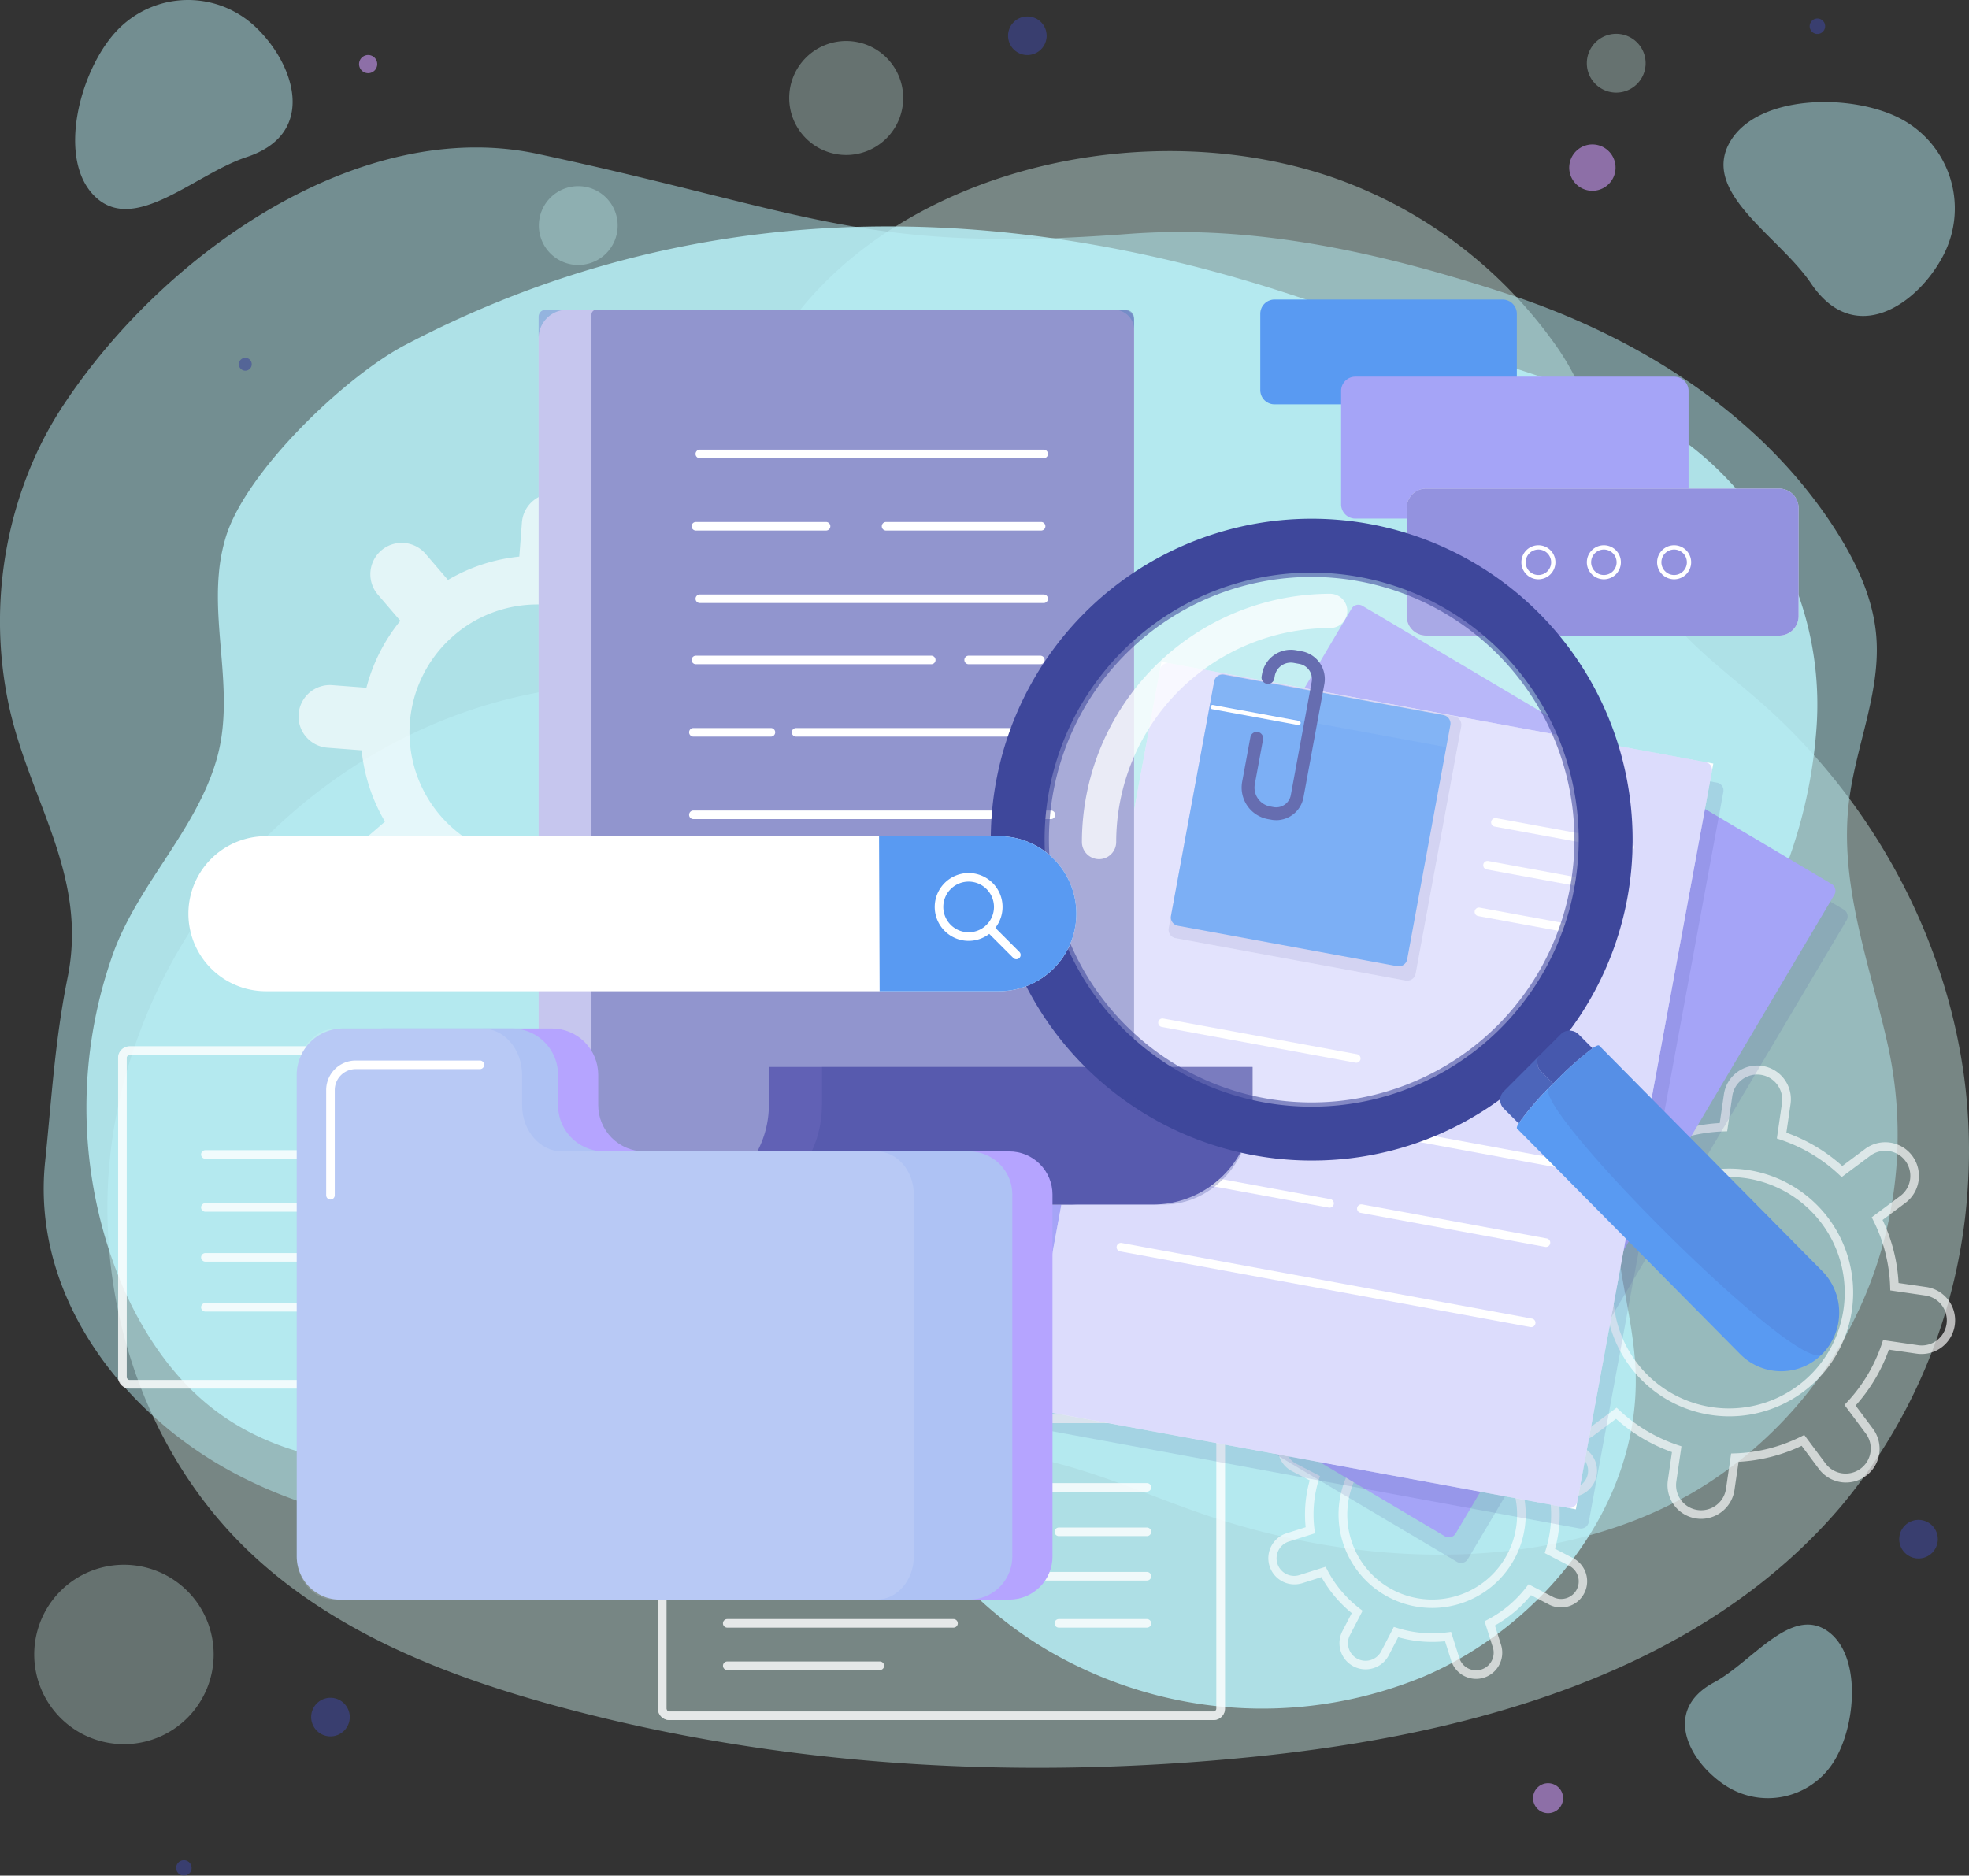<svg id="Grupo_90665" data-name="Grupo 90665" xmlns="http://www.w3.org/2000/svg" xmlns:xlink="http://www.w3.org/1999/xlink" width="281.945" height="268.586" viewBox="0 0 281.945 268.586">
  <rect x="0" y="0" width="281.945" height="268.586" fill="#333333" stroke="none"/>
  <defs>
    <clipPath id="clip-path">
      <rect id="Rectángulo_27238" data-name="Rectángulo 27238" width="281.945" height="268.586" fill="none"/>
    </clipPath>
    <clipPath id="clip-path-3">
      <rect id="Rectángulo_27194" data-name="Rectángulo 27194" width="266.565" height="231.506" fill="none"/>
    </clipPath>
    <clipPath id="clip-path-4">
      <rect id="Rectángulo_27195" data-name="Rectángulo 27195" width="16.32" height="16.32" fill="none"/>
    </clipPath>
    <clipPath id="clip-path-5">
      <rect id="Rectángulo_27196" data-name="Rectángulo 27196" width="8.421" height="8.421" fill="none"/>
    </clipPath>
    <clipPath id="clip-path-6">
      <rect id="Rectángulo_27197" data-name="Rectángulo 27197" width="11.283" height="11.284" fill="none"/>
    </clipPath>
    <clipPath id="clip-path-7">
      <rect id="Rectángulo_27198" data-name="Rectángulo 27198" width="25.692" height="25.692" fill="none"/>
    </clipPath>
    <clipPath id="clip-path-8">
      <rect id="Rectángulo_27199" data-name="Rectángulo 27199" width="33.128" height="30.635" fill="none"/>
    </clipPath>
    <clipPath id="clip-path-9">
      <rect id="Rectángulo_27200" data-name="Rectángulo 27200" width="23.905" height="24.86" fill="none"/>
    </clipPath>
    <clipPath id="clip-path-10">
      <rect id="Rectángulo_27201" data-name="Rectángulo 27201" width="31.142" height="29.929" fill="none"/>
    </clipPath>
    <clipPath id="clip-path-11">
      <rect id="Rectángulo_27202" data-name="Rectángulo 27202" width="271.76" height="201.502" fill="none"/>
    </clipPath>
    <clipPath id="clip-path-12">
      <rect id="Rectángulo_27203" data-name="Rectángulo 27203" width="247.854" height="212.253" fill="none"/>
    </clipPath>
    <clipPath id="clip-path-13">
      <rect id="Rectángulo_27204" data-name="Rectángulo 27204" width="5.525" height="5.525" fill="none"/>
    </clipPath>
    <clipPath id="clip-path-16">
      <rect id="Rectángulo_27207" data-name="Rectángulo 27207" width="4.297" height="4.297" fill="none"/>
    </clipPath>
    <clipPath id="clip-path-17">
      <rect id="Rectángulo_27208" data-name="Rectángulo 27208" width="1.842" height="1.842" fill="none"/>
    </clipPath>
    <clipPath id="clip-path-18">
      <rect id="Rectángulo_27209" data-name="Rectángulo 27209" width="6.636" height="6.636" fill="none"/>
    </clipPath>
    <clipPath id="clip-path-19">
      <rect id="Rectángulo_27210" data-name="Rectángulo 27210" width="2.602" height="2.602" fill="none"/>
    </clipPath>
    <clipPath id="clip-path-20">
      <rect id="Rectángulo_27211" data-name="Rectángulo 27211" width="2.212" height="2.212" fill="none"/>
    </clipPath>
    <clipPath id="clip-path-22">
      <rect id="Rectángulo_27213" data-name="Rectángulo 27213" width="237.278" height="169.74" fill="none"/>
    </clipPath>
    <clipPath id="clip-path-23">
      <rect id="Rectángulo_27215" data-name="Rectángulo 27215" width="81.208" height="43.75" fill="none"/>
    </clipPath>
    <clipPath id="clip-path-25">
      <rect id="Rectángulo_27217" data-name="Rectángulo 27217" width="91.121" height="49.02" fill="none"/>
    </clipPath>
    <clipPath id="clip-path-27">
      <rect id="Rectángulo_27218" data-name="Rectángulo 27218" width="123.661" height="133.548" fill="none"/>
    </clipPath>
    <clipPath id="clip-path-28">
      <rect id="Rectángulo_27219" data-name="Rectángulo 27219" width="98.338" height="120.985" fill="none"/>
    </clipPath>
    <clipPath id="clip-path-30">
      <rect id="Rectángulo_27222" data-name="Rectángulo 27222" width="41.925" height="43.951" fill="none"/>
    </clipPath>
    <clipPath id="clip-path-31">
      <rect id="Rectángulo_27223" data-name="Rectángulo 27223" width="34.434" height="10.412" fill="none"/>
    </clipPath>
    <clipPath id="clip-path-32">
      <rect id="Rectángulo_27224" data-name="Rectángulo 27224" width="56.121" height="21.045" fill="none"/>
    </clipPath>
    <clipPath id="clip-path-33">
      <rect id="Rectángulo_27225" data-name="Rectángulo 27225" width="85.267" height="128.122" fill="none"/>
    </clipPath>
    <clipPath id="clip-path-34">
      <rect id="Rectángulo_27226" data-name="Rectángulo 27226" width="77.693" height="128.122" fill="none"/>
    </clipPath>
    <clipPath id="clip-path-35">
      <rect id="Rectángulo_27227" data-name="Rectángulo 27227" width="73.679" height="19.694" fill="none"/>
    </clipPath>
    <clipPath id="clip-path-36">
      <rect id="Rectángulo_27228" data-name="Rectángulo 27228" width="77.704" height="77.704" fill="none"/>
    </clipPath>
    <clipPath id="clip-path-37">
      <rect id="Rectángulo_27229" data-name="Rectángulo 27229" width="38" height="38" fill="none"/>
    </clipPath>
    <clipPath id="clip-path-38">
      <rect id="Rectángulo_27230" data-name="Rectángulo 27230" width="80.159" height="80.159" fill="none"/>
    </clipPath>
    <clipPath id="clip-path-39">
      <rect id="Rectángulo_27231" data-name="Rectángulo 27231" width="7.881" height="7.593" fill="none"/>
    </clipPath>
    <clipPath id="clip-path-40">
      <rect id="Rectángulo_27232" data-name="Rectángulo 27232" width="41.685" height="44.394" fill="none"/>
    </clipPath>
    <clipPath id="clip-path-41">
      <path id="Trazado_154724" data-name="Trazado 154724" d="M85.242,239.917A6.643,6.643,0,0,0,78.6,246.56v68.956a6.188,6.188,0,0,0,6.188,6.188h90.086a6.188,6.188,0,0,0,6.188-6.188V263.709a6.189,6.189,0,0,0-6.188-6.188H122.633a6.62,6.62,0,0,1-6.62-6.62V246.56a6.643,6.643,0,0,0-6.643-6.643Z" transform="translate(-78.598 -239.917)" fill="none"/>
    </clipPath>
    <linearGradient id="linear-gradient" x1="-0.471" y1="1.483" x2="-0.465" y2="1.483" gradientUnits="objectBoundingBox">
      <stop offset="0" stop-color="#8ea8fe"/>
      <stop offset="1" stop-color="#b5a4ff"/>
    </linearGradient>
    <clipPath id="clip-path-43">
      <rect id="Rectángulo_27235" data-name="Rectángulo 27235" width="102.462" height="81.787" fill="none"/>
    </clipPath>
    <clipPath id="clip-path-44">
      <rect id="Rectángulo_27236" data-name="Rectángulo 27236" width="88.36" height="81.787" fill="none"/>
    </clipPath>
  </defs>
  <g id="Grupo_90664" data-name="Grupo 90664" clip-path="url(#clip-path)">
    <g id="Grupo_90653" data-name="Grupo 90653">
      <g id="Grupo_90652" data-name="Grupo 90652" clip-path="url(#clip-path)">
        <g id="Grupo_90540" data-name="Grupo 90540" transform="translate(15.38 21.638)" opacity="0.41">
          <g id="Grupo_90539" data-name="Grupo 90539">
            <g id="Grupo_90538" data-name="Grupo 90538" clip-path="url(#clip-path-3)">
              <path id="Trazado_154629" data-name="Trazado 154629" d="M291.484,183a79.659,79.659,0,0,0-.365-13.57c-2.4-21.147-13.245-41.089-29.213-55.158-5.7-5.02-12.179-9.517-15.886-16.142-6.243-11.159-5.77-23.983-13.519-35a65.549,65.549,0,0,0-31.812-24.051c-38.014-13.171-91.234,8.275-86.442,54.075.017.165.036.4.056.705A16.672,16.672,0,0,1,97.97,111.6c-35.072.832-65.263,27.872-71.722,62.125C22.093,195.755,28.9,219.9,45.009,235.482c12.028,11.632,28.167,18.023,44.313,22.414,32.373,8.805,66.441,10.65,99.821,7.284,31.246-3.152,64.205-12.135,84.412-36.174a78.934,78.934,0,0,0,17.928-46" transform="translate(-25.055 -35.25)" fill="#d9fff9"/>
            </g>
          </g>
        </g>
        <g id="Grupo_90543" data-name="Grupo 90543" transform="translate(113.009 5.872)" opacity="0.31">
          <g id="Grupo_90542" data-name="Grupo 90542">
            <g id="Grupo_90541" data-name="Grupo 90541" clip-path="url(#clip-path-4)">
              <path id="Trazado_154630" data-name="Trazado 154630" d="M200.419,17.726a8.16,8.16,0,1,1-8.16-8.16,8.16,8.16,0,0,1,8.16,8.16" transform="translate(-184.099 -9.566)" fill="#d9fff9"/>
            </g>
          </g>
        </g>
        <g id="Grupo_90546" data-name="Grupo 90546" transform="translate(227.22 4.846)" opacity="0.31">
          <g id="Grupo_90545" data-name="Grupo 90545">
            <g id="Grupo_90544" data-name="Grupo 90544" clip-path="url(#clip-path-5)">
              <path id="Trazado_154631" data-name="Trazado 154631" d="M378.577,12.1a4.21,4.21,0,1,1-4.21-4.21,4.21,4.21,0,0,1,4.21,4.21" transform="translate(-370.156 -7.894)" fill="#d9fff9"/>
            </g>
          </g>
        </g>
        <g id="Grupo_90549" data-name="Grupo 90549" transform="translate(77.162 26.658)" opacity="0.31">
          <g id="Grupo_90548" data-name="Grupo 90548">
            <g id="Grupo_90547" data-name="Grupo 90547" clip-path="url(#clip-path-6)">
              <path id="Trazado_154632" data-name="Trazado 154632" d="M136.985,49.069a5.642,5.642,0,1,1-5.642-5.642,5.642,5.642,0,0,1,5.642,5.642" transform="translate(-125.702 -43.427)" fill="#d9fff9"/>
            </g>
          </g>
        </g>
        <g id="Grupo_90552" data-name="Grupo 90552" transform="translate(4.901 224.068)" opacity="0.31">
          <g id="Grupo_90551" data-name="Grupo 90551">
            <g id="Grupo_90550" data-name="Grupo 90550" clip-path="url(#clip-path-7)">
              <path id="Trazado_154633" data-name="Trazado 154633" d="M33.676,377.867A12.846,12.846,0,1,1,20.83,365.021a12.846,12.846,0,0,1,12.846,12.846" transform="translate(-7.984 -365.021)" fill="#d9fff9"/>
            </g>
          </g>
        </g>
        <g id="Grupo_90555" data-name="Grupo 90555" transform="translate(246.791 14.611)" opacity="0.47">
          <g id="Grupo_90554" data-name="Grupo 90554">
            <g id="Grupo_90553" data-name="Grupo 90553" clip-path="url(#clip-path-8)">
              <path id="Trazado_154634" data-name="Trazado 154634" d="M433.56,45.669a14.519,14.519,0,0,0-6.285-19.546c-7.133-3.662-20.84-3.392-24.5,3.741s7.316,13.255,11.793,19.907c6.243,9.278,15.332,3.031,18.994-4.1" transform="translate(-402.038 -23.803)" fill="#bbf4fb"/>
            </g>
          </g>
        </g>
        <g id="Grupo_90558" data-name="Grupo 90558" transform="translate(241.282 232.635)" opacity="0.47">
          <g id="Grupo_90557" data-name="Grupo 90557">
            <g id="Grupo_90556" data-name="Grupo 90556" clip-path="url(#clip-path-9)">
              <path id="Trazado_154635" data-name="Trazado 154635" d="M398.9,402.056a11.122,11.122,0,0,0,15.378-3.312c3.332-5.161,4.164-15.632-1-18.964s-10.659,4.574-16.069,7.483c-7.546,4.058-3.473,11.46,1.689,14.792" transform="translate(-393.064 -378.976)" fill="#bbf4fb"/>
            </g>
          </g>
        </g>
        <g id="Grupo_90561" data-name="Grupo 90561" transform="translate(10.759)" opacity="0.47">
          <g id="Grupo_90560" data-name="Grupo 90560">
            <g id="Grupo_90559" data-name="Grupo 90559" clip-path="url(#clip-path-10)">
              <path id="Trazado_154636" data-name="Trazado 154636" d="M43.239,3.749a14.027,14.027,0,0,0-19.824.734c-5.272,5.676-8.606,18.5-2.929,23.768s14.241-3.338,21.6-5.762c10.262-3.38,6.83-13.468,1.153-18.74" transform="translate(-17.527 0)" fill="#bbf4fb"/>
            </g>
          </g>
        </g>
        <g id="Grupo_90564" data-name="Grupo 90564" transform="translate(0 21.116)" opacity="0.47">
          <g id="Grupo_90563" data-name="Grupo 90563">
            <g id="Grupo_90562" data-name="Grupo 90562" clip-path="url(#clip-path-11)">
              <path id="Trazado_154637" data-name="Trazado 154637" d="M5.18,78.311a57.841,57.841,0,0,0-4.015,35.495c2.854,13.92,11.521,24.615,8.514,39.466-1.832,9.046-2.29,17.425-3.219,26.376-1.907,18.379,10.025,34.573,24.829,43.317,12.023,7.1,26.119,9.768,39.943,9.578,12.441-.171,24.86-2.468,36.916-5.557,11.618-2.977,22.978-6.9,35.156-5.662,10.128,1.029,19.25,5.408,28.683,8.672,22.519,7.8,49.8,8.895,70.39-2.972a59.411,59.411,0,0,0,27.806-64.7c-2.524-11.139-6.783-22.368-5.46-33.975.921-8.087,4.621-15.894,3.943-24.006-.45-5.39-2.824-10.447-5.725-15.01-10.6-16.667-28.34-27.824-47.107-33.971-17.662-5.787-35.878-9.976-54.266-8.583C123.548,49.66,115.8,43.621,76.943,35.31,51.859,29.946,23.8,49.071,9.123,71.226A52.835,52.835,0,0,0,5.18,78.311" transform="translate(0 -34.399)" fill="#bbf4fb"/>
            </g>
          </g>
        </g>
        <g id="Grupo_90567" data-name="Grupo 90567" transform="translate(12.385 32.417)" opacity="0.81">
          <g id="Grupo_90566" data-name="Grupo 90566">
            <g id="Grupo_90565" data-name="Grupo 90565" clip-path="url(#clip-path-12)">
              <path id="Trazado_154638" data-name="Trazado 154638" d="M39.128,102.543c-.78,8.774,2.179,17.815-.295,26.5-2.961,10.4-11.532,18.193-15.026,28.406a65.762,65.762,0,0,0,1.355,46.705c3.022,7.087,7.436,13.674,13.465,18.228,9.293,7.022,21.469,8.562,32.921,7.671,17.042-1.326,35.026-8.7,52.161-6.692,9.456,1.11,12.343,11.345,17.227,18.1A56.594,56.594,0,0,0,162.3,259.086a60.569,60.569,0,0,0,49.354,1.381c16.713-7.118,31.281-24.5,30.323-44.159-.443-9.095-4.083-18.128-2.4-27.063,2.115-11.214,10.565-21.434,16.688-30.57a70.5,70.5,0,0,0,11.659-34.4c.009-.139.018-.279.026-.418A46.85,46.85,0,0,0,235.69,76.73l-42.884-14.1c-43.513-14.311-86.99-13.837-127,7.165C57.15,74.335,43.053,87.877,40.149,97.214a25.416,25.416,0,0,0-1.021,5.329" transform="translate(-20.176 -52.81)" fill="#bbf4fb"/>
            </g>
          </g>
        </g>
        <g id="Grupo_90570" data-name="Grupo 90570" transform="translate(271.953 217.642)" opacity="0.58">
          <g id="Grupo_90569" data-name="Grupo 90569">
            <g id="Grupo_90568" data-name="Grupo 90568" clip-path="url(#clip-path-13)">
              <path id="Trazado_154639" data-name="Trazado 154639" d="M448.553,357.314a2.762,2.762,0,1,1-2.762-2.762,2.763,2.763,0,0,1,2.762,2.762" transform="translate(-443.028 -354.552)" fill="#3e479b"/>
            </g>
          </g>
        </g>
        <g id="Grupo_90573" data-name="Grupo 90573" transform="translate(144.348 2.353)" opacity="0.58">
          <g id="Grupo_90572" data-name="Grupo 90572">
            <g id="Grupo_90571" data-name="Grupo 90571" clip-path="url(#clip-path-13)">
              <path id="Trazado_154640" data-name="Trazado 154640" d="M240.676,6.6a2.762,2.762,0,1,1-2.762-2.762A2.763,2.763,0,0,1,240.676,6.6" transform="translate(-235.151 -3.834)" fill="#3e479b"/>
            </g>
          </g>
        </g>
        <g id="Grupo_90576" data-name="Grupo 90576" transform="translate(44.556 243.116)" opacity="0.58">
          <g id="Grupo_90575" data-name="Grupo 90575">
            <g id="Grupo_90574" data-name="Grupo 90574" clip-path="url(#clip-path-13)">
              <path id="Trazado_154641" data-name="Trazado 154641" d="M78.109,398.813a2.762,2.762,0,1,1-2.762-2.762,2.763,2.763,0,0,1,2.762,2.762" transform="translate(-72.584 -396.051)" fill="#3e479b"/>
            </g>
          </g>
        </g>
        <g id="Grupo_90579" data-name="Grupo 90579" transform="translate(219.522 255.346)" opacity="0.58">
          <g id="Grupo_90578" data-name="Grupo 90578">
            <g id="Grupo_90577" data-name="Grupo 90577" clip-path="url(#clip-path-16)">
              <path id="Trazado_154642" data-name="Trazado 154642" d="M361.912,418.122a2.148,2.148,0,1,1-2.148-2.148,2.148,2.148,0,0,1,2.148,2.148" transform="translate(-357.615 -415.974)" fill="#cf9bfc"/>
            </g>
          </g>
        </g>
        <g id="Grupo_90582" data-name="Grupo 90582" transform="translate(34.203 51.24)" opacity="0.58">
          <g id="Grupo_90581" data-name="Grupo 90581">
            <g id="Grupo_90580" data-name="Grupo 90580" clip-path="url(#clip-path-17)">
              <path id="Trazado_154643" data-name="Trazado 154643" d="M57.56,84.394a.921.921,0,1,1-.921-.921.921.921,0,0,1,.921.921" transform="translate(-55.718 -83.473)" fill="#3e479b"/>
            </g>
          </g>
        </g>
        <g id="Grupo_90585" data-name="Grupo 90585" transform="translate(224.699 20.684)" opacity="0.58">
          <g id="Grupo_90584" data-name="Grupo 90584">
            <g id="Grupo_90583" data-name="Grupo 90583" clip-path="url(#clip-path-18)">
              <path id="Trazado_154644" data-name="Trazado 154644" d="M372.611,37.706a3.317,3.317,0,1,1-2.551-3.937,3.317,3.317,0,0,1,2.551,3.937" transform="translate(-366.049 -33.695)" fill="#cf9bfc"/>
            </g>
          </g>
        </g>
        <g id="Grupo_90588" data-name="Grupo 90588" transform="translate(51.414 7.878)" opacity="0.58">
          <g id="Grupo_90587" data-name="Grupo 90587">
            <g id="Grupo_90586" data-name="Grupo 90586" clip-path="url(#clip-path-19)">
              <path id="Trazado_154645" data-name="Trazado 154645" d="M86.33,14.407a1.3,1.3,0,1,1-1-1.544,1.3,1.3,0,0,1,1,1.544" transform="translate(-83.757 -12.834)" fill="#cf9bfc"/>
            </g>
          </g>
        </g>
        <g id="Grupo_90591" data-name="Grupo 90591" transform="translate(259.133 2.649)" opacity="0.58">
          <g id="Grupo_90590" data-name="Grupo 90590">
            <g id="Grupo_90589" data-name="Grupo 90589" clip-path="url(#clip-path-20)">
              <path id="Trazado_154646" data-name="Trazado 154646" d="M424.331,5.652a1.106,1.106,0,1,1-.85-1.312,1.106,1.106,0,0,1,.85,1.312" transform="translate(-422.144 -4.315)" fill="#3e479b"/>
            </g>
          </g>
        </g>
        <g id="Grupo_90594" data-name="Grupo 90594" transform="translate(25.224 266.374)" opacity="0.58">
          <g id="Grupo_90593" data-name="Grupo 90593">
            <g id="Grupo_90592" data-name="Grupo 90592" clip-path="url(#clip-path-20)">
              <path id="Trazado_154647" data-name="Trazado 154647" d="M43.279,435.276a1.106,1.106,0,1,1-.85-1.312,1.106,1.106,0,0,1,.85,1.312" transform="translate(-41.091 -433.939)" fill="#3e479b"/>
            </g>
          </g>
        </g>
        <g id="Grupo_90597" data-name="Grupo 90597" transform="translate(42.747 70.668)" opacity="0.66">
          <g id="Grupo_90596" data-name="Grupo 90596">
            <g id="Grupo_90595" data-name="Grupo 90595" clip-path="url(#clip-path-22)">
              <path id="Trazado_154648" data-name="Trazado 154648" d="M133.878,147.106l-4.885-.373a25.141,25.141,0,0,0-3.345-10.213l3.718-3.191a4.493,4.493,0,0,0-5.852-6.82L119.8,129.7a25.147,25.147,0,0,0-9.587-4.857l.373-4.885a4.493,4.493,0,1,0-8.96-.684l-.373,4.885A25.144,25.144,0,0,0,91.035,127.5l-3.191-3.718a4.493,4.493,0,1,0-6.819,5.852l3.19,3.718a25.147,25.147,0,0,0-4.857,9.587l-4.885-.373a4.493,4.493,0,0,0-.684,8.96l4.885.373a25.15,25.15,0,0,0,3.345,10.213L78.3,165.308a4.493,4.493,0,0,0,5.852,6.82l3.718-3.191a25.151,25.151,0,0,0,9.587,4.857l-.373,4.885a4.494,4.494,0,0,0,8.961.684l.373-4.885a25.15,25.15,0,0,0,10.213-3.345l3.191,3.718a4.493,4.493,0,0,0,6.82-5.852l-3.191-3.718a25.147,25.147,0,0,0,4.857-9.587l4.885.373a4.493,4.493,0,1,0,.684-8.96M102.44,167.571a18.306,18.306,0,1,1,19.646-16.859,18.306,18.306,0,0,1-19.646,16.859" transform="translate(-69.638 -115.123)" fill="#fff"/>
              <path id="Trazado_154649" data-name="Trazado 154649" d="M325.584,362.037a3.749,3.749,0,0,1-3.565-2.615l-.877-2.772a17.961,17.961,0,0,1-6.715-.579l-1.339,2.581a3.744,3.744,0,0,1-6.646-3.45l1.339-2.58a17.975,17.975,0,0,1-4.338-5.158l-2.772.878a3.744,3.744,0,0,1-2.261-7.138l2.772-.878a17.979,17.979,0,0,1,.579-6.715l-2.58-1.339a3.744,3.744,0,0,1,3.449-6.646l2.58,1.339a18,18,0,0,1,5.158-4.339l-.878-2.771a3.744,3.744,0,0,1,7.138-2.26l.878,2.772a17.951,17.951,0,0,1,6.715.579l1.339-2.581a3.744,3.744,0,1,1,6.646,3.45l-1.339,2.579a18.008,18.008,0,0,1,4.339,5.158l2.771-.877a3.744,3.744,0,1,1,2.26,7.138l-2.772.877a17.982,17.982,0,0,1-.579,6.716l2.581,1.338a3.744,3.744,0,0,1-3.45,6.647l-2.579-1.339a18,18,0,0,1-5.159,4.338l.878,2.772a3.75,3.75,0,0,1-3.574,4.876M322,355.308l1.185,3.744a2.517,2.517,0,0,0,4.8-1.52l-1.186-3.743.454-.239a16.807,16.807,0,0,0,5.53-4.651l.313-.406,3.485,1.808a2.516,2.516,0,1,0,2.318-4.466l-3.485-1.809.152-.49a16.805,16.805,0,0,0,.621-7.2l-.066-.509,3.743-1.185a2.516,2.516,0,1,0-1.519-4.8L334.6,331.03l-.239-.455a16.8,16.8,0,0,0-4.651-5.529l-.407-.313,1.81-3.485a2.516,2.516,0,0,0-4.467-2.318l-1.809,3.485-.491-.152a16.832,16.832,0,0,0-7.2-.621l-.51.066-1.185-3.744a2.517,2.517,0,1,0-4.8,1.52l1.186,3.743-.454.239a16.823,16.823,0,0,0-5.529,4.651l-.313.408-3.486-1.81a2.516,2.516,0,0,0-2.317,4.467l3.485,1.809-.152.49a16.8,16.8,0,0,0-.621,7.2l.066.509-3.743,1.185a2.516,2.516,0,0,0,1.519,4.8l3.743-1.185.239.454a16.812,16.812,0,0,0,4.651,5.529l.406.313-1.808,3.485A2.516,2.516,0,0,0,312,358.086l1.809-3.485.49.152a16.834,16.834,0,0,0,7.2.621Zm-2.7-3.427a13.4,13.4,0,1,1,4.051-.63,13.308,13.308,0,0,1-4.051.63m.029-25.517a12.157,12.157,0,1,0,5.577,1.37,12.173,12.173,0,0,0-5.577-1.37" transform="translate(-156.968 -192.297)" fill="#fff"/>
              <path id="Trazado_154650" data-name="Trazado 154650" d="M378.961,313.52A4.827,4.827,0,0,1,374.187,308l.586-4.036a24.01,24.01,0,0,1-8.006-4.765l-3.269,2.439a4.821,4.821,0,0,1-5.766-7.727L361,291.476a24,24,0,0,1-2.292-9.03l-4.036-.587a4.821,4.821,0,0,1,1.385-9.542l4.037.587a23.99,23.99,0,0,1,4.765-8.006l-2.44-3.268a4.821,4.821,0,1,1,7.727-5.766l2.44,3.268a24.005,24.005,0,0,1,9.03-2.291l.587-4.036a4.821,4.821,0,1,1,9.541,1.385l-.586,4.037a24,24,0,0,1,8.006,4.765l3.269-2.441a4.821,4.821,0,0,1,5.766,7.728l-3.268,2.44a24,24,0,0,1,2.291,9.03l4.037.587a4.821,4.821,0,0,1-1.386,9.541l-4.037-.587a23.992,23.992,0,0,1-4.765,8.006l2.439,3.269a4.821,4.821,0,1,1-7.727,5.766l-2.439-3.268a24,24,0,0,1-9.03,2.29l-.587,4.037a4.828,4.828,0,0,1-4.767,4.128m-12.109-15.912.375.351a22.814,22.814,0,0,0,8.421,5.013l.487.162-.733,5.047a3.593,3.593,0,1,0,7.112,1.034l.733-5.048.513-.017a22.807,22.807,0,0,0,9.5-2.41l.459-.23,3.05,4.088a3.593,3.593,0,1,0,5.758-4.3l-3.05-4.088.351-.375a22.808,22.808,0,0,0,5.013-8.421l.162-.487,5.047.733a3.594,3.594,0,0,0,1.034-7.113l-5.048-.733-.017-.513a22.8,22.8,0,0,0-2.41-9.5l-.23-.459,4.087-3.051a3.593,3.593,0,1,0-4.3-5.758h0l-4.088,3.051-.375-.351a22.8,22.8,0,0,0-8.421-5.013l-.487-.162.733-5.048a3.593,3.593,0,0,0-7.112-1.033l-.733,5.047-.513.017a22.8,22.8,0,0,0-9.5,2.41l-.459.23-3.051-4.087a3.593,3.593,0,1,0-5.759,4.3l3.05,4.087-.351.375a22.793,22.793,0,0,0-5.013,8.421l-.163.487-5.047-.733a3.593,3.593,0,0,0-1.033,7.112l5.048.733.017.513a22.8,22.8,0,0,0,2.411,9.5l.23.459-4.088,3.051a3.593,3.593,0,1,0,4.3,5.759Zm16.137,1.236a17.736,17.736,0,1,1,10.6-3.518,17.741,17.741,0,0,1-10.6,3.518m-.057-34.274a16.572,16.572,0,1,0,2.411.175,16.733,16.733,0,0,0-2.411-.175m10.286,30.263h0Z" transform="translate(-178.11 -166.695)" fill="#fff"/>
            </g>
          </g>
        </g>
        <g id="Grupo_90603" data-name="Grupo 90603" transform="translate(94.203 202.56)" opacity="0.81">
          <g id="Grupo_90602" data-name="Grupo 90602">
            <g id="Grupo_90601" data-name="Grupo 90601" clip-path="url(#clip-path-23)">
              <path id="Trazado_154651" data-name="Trazado 154651" d="M259.22,357.564H246.61a.614.614,0,1,1,0-1.228h12.61a.614.614,0,1,1,0,1.228" transform="translate(-189.195 -340.159)" fill="#fff"/>
              <path id="Trazado_154652" data-name="Trazado 154652" d="M259.22,378.918H246.61a.614.614,0,1,1,0-1.228h12.61a.614.614,0,1,1,0,1.228" transform="translate(-189.195 -348.405)" fill="#fff"/>
              <path id="Trazado_154653" data-name="Trazado 154653" d="M233.007,373.733H155.128a1.665,1.665,0,0,1-1.664-1.664V331.648a1.666,1.666,0,0,1,1.664-1.665h77.879a1.667,1.667,0,0,1,1.665,1.665v40.421a1.666,1.666,0,0,1-1.665,1.664m-77.879-42.522a.437.437,0,0,0-.436.437v40.421a.437.437,0,0,0,.436.436h77.879a.437.437,0,0,0,.437-.436V331.648a.438.438,0,0,0-.437-.437Z" transform="translate(-153.463 -329.983)" fill="#fff"/>
              <g id="Grupo_90600" data-name="Grupo 90600" opacity="0.66">
                <g id="Grupo_90599" data-name="Grupo 90599">
                  <g id="Grupo_90598" data-name="Grupo 90598" clip-path="url(#clip-path-23)">
                    <path id="Trazado_154654" data-name="Trazado 154654" d="M233.007,373.733H155.128a1.665,1.665,0,0,1-1.664-1.664V331.648a1.666,1.666,0,0,1,1.664-1.665h77.879a1.667,1.667,0,0,1,1.665,1.665v40.421a1.666,1.666,0,0,1-1.665,1.664m-77.879-42.522a.437.437,0,0,0-.436.437v40.421a.437.437,0,0,0,.436.436h77.879a.437.437,0,0,0,.437-.436V331.648a.438.438,0,0,0-.437-.437Z" transform="translate(-153.463 -329.983)" fill="#fff"/>
                  </g>
                </g>
              </g>
              <path id="Trazado_154655" data-name="Trazado 154655" d="M229.352,347.2H169.263a.614.614,0,1,1,0-1.228h60.089a.614.614,0,1,1,0,1.228" transform="translate(-159.327 -336.158)" fill="#fff"/>
              <path id="Trazado_154656" data-name="Trazado 154656" d="M229.352,367.928H169.263a.614.614,0,1,1,0-1.228h60.089a.614.614,0,1,1,0,1.228" transform="translate(-159.327 -344.161)" fill="#fff"/>
              <path id="Trazado_154657" data-name="Trazado 154657" d="M201.658,357.564h-32.4a.614.614,0,1,1,0-1.228h32.4a.614.614,0,1,1,0,1.228" transform="translate(-159.327 -340.159)" fill="#fff"/>
              <path id="Trazado_154658" data-name="Trazado 154658" d="M201.658,378.918h-32.4a.614.614,0,1,1,0-1.228h32.4a.614.614,0,1,1,0,1.228" transform="translate(-159.327 -348.405)" fill="#fff"/>
              <path id="Trazado_154659" data-name="Trazado 154659" d="M191.11,388.81H169.262a.614.614,0,1,1,0-1.228H191.11a.614.614,0,0,1,0,1.228" transform="translate(-159.327 -352.225)" fill="#fff"/>
            </g>
          </g>
        </g>
        <g id="Grupo_90609" data-name="Grupo 90609" transform="translate(16.914 149.825)" opacity="0.81">
          <g id="Grupo_90608" data-name="Grupo 90608">
            <g id="Grupo_90607" data-name="Grupo 90607" clip-path="url(#clip-path-25)">
              <path id="Trazado_154660" data-name="Trazado 154660" d="M61.693,293.539H47.521a.614.614,0,1,1,0-1.228H61.693a.614.614,0,1,1,0,1.228" transform="translate(-35.027 -262.701)" fill="#fff"/>
              <path id="Trazado_154661" data-name="Trazado 154661" d="M61.693,269.539H47.521a.614.614,0,1,1,0-1.228H61.693a.614.614,0,1,1,0,1.228" transform="translate(-35.027 -253.433)" fill="#fff"/>
              <path id="Trazado_154662" data-name="Trazado 154662" d="M117.009,293.094H29.218a1.667,1.667,0,0,1-1.665-1.665V245.739a1.667,1.667,0,0,1,1.665-1.665h87.792a1.666,1.666,0,0,1,1.664,1.665V291.43a1.666,1.666,0,0,1-1.664,1.665M29.218,245.3a.438.438,0,0,0-.437.437V291.43a.438.438,0,0,0,.437.437h87.792a.437.437,0,0,0,.436-.437V245.739a.437.437,0,0,0-.436-.437Z" transform="translate(-27.553 -244.074)" fill="#fff"/>
              <g id="Grupo_90606" data-name="Grupo 90606" opacity="0.66">
                <g id="Grupo_90605" data-name="Grupo 90605">
                  <g id="Grupo_90604" data-name="Grupo 90604" clip-path="url(#clip-path-25)">
                    <path id="Trazado_154663" data-name="Trazado 154663" d="M117.009,293.094H29.218a1.667,1.667,0,0,1-1.665-1.665V245.739a1.667,1.667,0,0,1,1.665-1.665h87.792a1.666,1.666,0,0,1,1.664,1.665V291.43a1.666,1.666,0,0,1-1.664,1.665M29.218,245.3a.438.438,0,0,0-.437.437V291.43a.438.438,0,0,0,.437.437h87.792a.437.437,0,0,0,.436-.437V245.739a.437.437,0,0,0-.436-.437Z" transform="translate(-27.553 -244.074)" fill="#fff"/>
                  </g>
                </g>
              </g>
              <path id="Trazado_154664" data-name="Trazado 154664" d="M115.056,305.185H47.52a.614.614,0,1,1,0-1.228h67.536a.614.614,0,1,1,0,1.228" transform="translate(-35.027 -267.198)" fill="#fff"/>
              <path id="Trazado_154665" data-name="Trazado 154665" d="M115.056,281.891H47.52a.614.614,0,0,1,0-1.228h67.536a.614.614,0,0,1,0,1.228" transform="translate(-35.027 -258.203)" fill="#fff"/>
              <path id="Trazado_154666" data-name="Trazado 154666" d="M134.636,293.539H98.225a.614.614,0,1,1,0-1.228h36.411a.614.614,0,1,1,0,1.228" transform="translate(-54.606 -262.701)" fill="#fff"/>
              <path id="Trazado_154667" data-name="Trazado 154667" d="M134.636,269.539H98.225a.614.614,0,1,1,0-1.228h36.411a.614.614,0,1,1,0,1.228" transform="translate(-54.606 -253.433)" fill="#fff"/>
              <path id="Trazado_154668" data-name="Trazado 154668" d="M142.094,258.421H117.538a.614.614,0,1,1,0-1.228h24.556a.614.614,0,1,1,0,1.228" transform="translate(-62.064 -249.14)" fill="#fff"/>
            </g>
          </g>
        </g>
        <g id="Grupo_90612" data-name="Grupo 90612" transform="translate(140.9 90.261)" opacity="0.14">
          <g id="Grupo_90611" data-name="Grupo 90611">
            <g id="Grupo_90610" data-name="Grupo 90610" clip-path="url(#clip-path-27)">
              <path id="Trazado_154669" data-name="Trazado 154669" d="M297.259,280.43l-67.167-39.822a1.136,1.136,0,0,1-.4-1.557L283.916,147.6a1.136,1.136,0,0,1,1.557-.4l67.167,39.822a1.137,1.137,0,0,1,.4,1.557l-54.221,91.453a1.137,1.137,0,0,1-1.557.4" transform="translate(-229.535 -147.04)" fill="#3e479b"/>
            </g>
          </g>
        </g>
        <path id="Trazado_154670" data-name="Trazado 154670" d="M294.418,274.46l-67.167-39.822a1.136,1.136,0,0,1-.4-1.557l54.221-91.453a1.136,1.136,0,0,1,1.557-.4L349.8,181.051a1.137,1.137,0,0,1,.4,1.557l-54.221,91.453a1.137,1.137,0,0,1-1.557.4" transform="translate(-87.538 -54.474)" fill="#a5a4f7"/>
        <g id="Grupo_90615" data-name="Grupo 90615" transform="translate(148.452 97.899)" opacity="0.14">
          <g id="Grupo_90614" data-name="Grupo 90614">
            <g id="Grupo_90613" data-name="Grupo 90613" clip-path="url(#clip-path-28)">
              <path id="Trazado_154671" data-name="Trazado 154671" d="M319.559,280.45,242.768,266.3a1.137,1.137,0,0,1-.912-1.323L261.13,160.415a1.136,1.136,0,0,1,1.323-.912l76.791,14.155a1.136,1.136,0,0,1,.912,1.323L320.882,279.538a1.136,1.136,0,0,1-1.323.912" transform="translate(-241.837 -159.484)" fill="#3e479b"/>
            </g>
          </g>
        </g>
        <rect id="Rectángulo_27220" data-name="Rectángulo 27220" width="108.591" height="80.357" transform="translate(146.624 201.564) rotate(-79.556)" fill="#fff"/>
        <g id="Grupo_90618" data-name="Grupo 90618" transform="translate(146.81 94.958)" opacity="0.39">
          <g id="Grupo_90617" data-name="Grupo 90617">
            <g id="Grupo_90616" data-name="Grupo 90616" clip-path="url(#clip-path-28)">
              <path id="Trazado_154672" data-name="Trazado 154672" d="M316.885,275.659,240.095,261.5a1.136,1.136,0,0,1-.912-1.323l19.273-104.557a1.136,1.136,0,0,1,1.323-.912l76.791,14.155a1.136,1.136,0,0,1,.912,1.323L318.209,274.747a1.136,1.136,0,0,1-1.323.912" transform="translate(-239.163 -154.693)" fill="#a5a4f7"/>
            </g>
          </g>
        </g>
        <path id="Trazado_154673" data-name="Trazado 154673" d="M367.7,195.611a.588.588,0,0,1-.112-.01l-19.222-3.543a.614.614,0,1,1,.223-1.207l19.223,3.543a.614.614,0,0,1-.111,1.217" transform="translate(-134.329 -73.693)" fill="#fff"/>
        <path id="Trazado_154674" data-name="Trazado 154674" d="M365.86,205.615a.587.587,0,0,1-.112-.01l-19.222-3.543a.614.614,0,1,1,.223-1.207l19.223,3.544a.614.614,0,0,1-.111,1.217" transform="translate(-133.617 -77.556)" fill="#fff"/>
        <path id="Trazado_154675" data-name="Trazado 154675" d="M363.857,216.488a.594.594,0,0,1-.113-.01l-19.222-3.543a.614.614,0,1,1,.223-1.207l19.223,3.543a.614.614,0,0,1-.111,1.217" transform="translate(-132.843 -81.755)" fill="#fff"/>
        <g id="Grupo_90621" data-name="Grupo 90621" transform="translate(167.331 96.478)" opacity="0.14">
          <g id="Grupo_90620" data-name="Grupo 90620">
            <g id="Grupo_90619" data-name="Grupo 90619" clip-path="url(#clip-path-30)">
              <path id="Trazado_154676" data-name="Trazado 154676" d="M306.535,201.1,273.6,195.028a1.23,1.23,0,0,1-.987-1.433l6.529-35.419a1.23,1.23,0,0,1,1.433-.987l32.935,6.071a1.23,1.23,0,0,1,.986,1.433l-6.529,35.419a1.23,1.23,0,0,1-1.433.987" transform="translate(-272.593 -157.169)" fill="#3e479b"/>
            </g>
          </g>
        </g>
        <path id="Trazado_154677" data-name="Trazado 154677" d="M305.531,199.113l-31.4-5.787a1.23,1.23,0,0,1-.986-1.433l6.181-33.533a1.231,1.231,0,0,1,1.433-.987l31.4,5.788a1.23,1.23,0,0,1,.987,1.433l-6.181,33.533a1.23,1.23,0,0,1-1.433.987" transform="translate(-105.468 -60.761)" fill="#599af2"/>
        <g id="Grupo_90624" data-name="Grupo 90624" transform="translate(173.277 96.585)" opacity="0.07">
          <g id="Grupo_90623" data-name="Grupo 90623">
            <g id="Grupo_90622" data-name="Grupo 90622" clip-path="url(#clip-path-31)">
              <path id="Trazado_154678" data-name="Trazado 154678" d="M316.1,167.754l-33.818-6.234.59-3.2a1.2,1.2,0,0,1,1.391-.958l31.511,5.809a1.151,1.151,0,0,1,.924,1.341Z" transform="translate(-282.279 -157.343)" fill="#ecf1f7"/>
            </g>
          </g>
        </g>
        <path id="Trazado_154679" data-name="Trazado 154679" d="M294.581,175.969a3.968,3.968,0,0,1-.722-.066l-.468-.086a4.592,4.592,0,0,1-3.679-5.341l1.181-6.408a.921.921,0,0,1,1.811.334l-1.18,6.408a2.746,2.746,0,0,0,2.2,3.2l.468.087a2.133,2.133,0,0,0,2.484-1.711l2.99-16.219A2.2,2.2,0,0,0,297.9,153.6l-.8-.147a2.338,2.338,0,0,0-2.722,1.875l-.073.4a.921.921,0,0,1-1.811-.333l.074-.4a4.183,4.183,0,0,1,4.867-3.352l.8.147a4.048,4.048,0,0,1,3.244,4.708l-2.99,16.22a3.982,3.982,0,0,1-3.907,3.255" transform="translate(-111.843 -58.528)" fill="#3e479b"/>
        <path id="Trazado_154680" data-name="Trazado 154680" d="M294.987,167.322a.355.355,0,0,1-.056,0l-12.27-2.262a.307.307,0,1,1,.112-.6l12.27,2.261a.307.307,0,0,1-.055.609" transform="translate(-109.052 -63.501)" fill="#fff"/>
        <path id="Trazado_154681" data-name="Trazado 154681" d="M326.686,264.885a.592.592,0,0,1-.112-.01l-58.735-10.826a.614.614,0,0,1,.223-1.207L326.8,263.667a.614.614,0,0,1-.111,1.217" transform="translate(-103.232 -97.63)" fill="#fff"/>
        <path id="Trazado_154682" data-name="Trazado 154682" d="M319.845,302a.587.587,0,0,1-.112-.01L261,291.161a.614.614,0,1,1,.223-1.207l58.736,10.826a.614.614,0,0,1-.111,1.217" transform="translate(-100.59 -111.961)" fill="#fff"/>
        <path id="Trazado_154683" data-name="Trazado 154683" d="M292.3,277.732a.592.592,0,0,1-.112-.01L264.418,272.6a.614.614,0,1,1,.223-1.207l27.766,5.118a.614.614,0,0,1-.111,1.217" transform="translate(-101.911 -104.795)" fill="#fff"/>
        <path id="Trazado_154684" data-name="Trazado 154684" d="M298.528,243.921a.589.589,0,0,1-.112-.01l-27.766-5.118a.614.614,0,0,1,.223-1.207l27.766,5.118a.614.614,0,0,1-.111,1.217" transform="translate(-104.317 -91.74)" fill="#fff"/>
        <path id="Trazado_154685" data-name="Trazado 154685" d="M343.6,287.04a.6.6,0,0,1-.113-.01l-26.454-4.876a.614.614,0,0,1,.223-1.207l26.456,4.877a.614.614,0,0,1-.111,1.217" transform="translate(-122.228 -108.483)" fill="#fff"/>
        <path id="Trazado_154686" data-name="Trazado 154686" d="M328.673,84.883H296.028a2.046,2.046,0,0,1-2.046-2.046V71.919a2.046,2.046,0,0,1,2.046-2.046h32.645a2.046,2.046,0,0,1,2.046,2.046V82.838a2.046,2.046,0,0,1-2.046,2.046" transform="translate(-113.521 -26.981)" fill="#599af2"/>
        <path id="Trazado_154687" data-name="Trazado 154687" d="M360.546,108.191H314.882a2.046,2.046,0,0,1-2.046-2.046V89.907a2.046,2.046,0,0,1,2.046-2.046h45.664a2.046,2.046,0,0,1,2.046,2.046v16.238a2.046,2.046,0,0,1-2.046,2.046" transform="translate(-120.801 -33.927)" fill="#a5a4f7"/>
        <path id="Trazado_154688" data-name="Trazado 154688" d="M330.9,113.979h50.566a2.786,2.786,0,0,1,2.778,2.778v15.491a2.786,2.786,0,0,1-2.778,2.777H330.9a2.786,2.786,0,0,1-2.778-2.777V116.757a2.786,2.786,0,0,1,2.778-2.778" transform="translate(-126.703 -44.013)" fill="#fff"/>
        <g id="Grupo_90627" data-name="Grupo 90627" transform="translate(201.417 69.966)" opacity="0.74">
          <g id="Grupo_90626" data-name="Grupo 90626">
            <g id="Grupo_90625" data-name="Grupo 90625" clip-path="url(#clip-path-32)">
              <path id="Trazado_154689" data-name="Trazado 154689" d="M330.9,113.979h50.566a2.786,2.786,0,0,1,2.778,2.778v15.491a2.786,2.786,0,0,1-2.778,2.777H330.9a2.786,2.786,0,0,1-2.778-2.777V116.757a2.786,2.786,0,0,1,2.778-2.778" transform="translate(-328.12 -113.979)" fill="#6d6cd4"/>
            </g>
          </g>
        </g>
        <path id="Trazado_154690" data-name="Trazado 154690" d="M388.989,132.069a2.438,2.438,0,1,1,2.438-2.438,2.441,2.441,0,0,1-2.438,2.438m0-4.262a1.824,1.824,0,1,0,1.824,1.824,1.826,1.826,0,0,0-1.824-1.824" transform="translate(-149.266 -49.116)" fill="#fff"/>
        <path id="Trazado_154691" data-name="Trazado 154691" d="M372.6,132.069a2.438,2.438,0,1,1,2.438-2.438,2.441,2.441,0,0,1-2.438,2.438m0-4.262a1.824,1.824,0,1,0,1.824,1.824,1.826,1.826,0,0,0-1.824-1.824" transform="translate(-142.939 -49.116)" fill="#fff"/>
        <path id="Trazado_154692" data-name="Trazado 154692" d="M357.328,132.069a2.438,2.438,0,1,1,2.438-2.438,2.441,2.441,0,0,1-2.438,2.438m0-4.262a1.824,1.824,0,1,0,1.824,1.824,1.826,1.826,0,0,0-1.824-1.824" transform="translate(-137.041 -49.116)" fill="#fff"/>
        <path id="Trazado_154693" data-name="Trazado 154693" d="M129.7,72.268h78.353a2.857,2.857,0,0,1,2.857,2.857V190.532a9.858,9.858,0,0,1-9.858,9.858h-54.4a21.006,21.006,0,0,1-21.006-21.006V76.324a4.056,4.056,0,0,1,4.056-4.056" transform="translate(-48.518 -27.906)" fill="#fff"/>
        <g id="Grupo_90630" data-name="Grupo 90630" transform="translate(77.127 44.362)" opacity="0.39">
          <g id="Grupo_90629" data-name="Grupo 90629">
            <g id="Grupo_90628" data-name="Grupo 90628" clip-path="url(#clip-path-33)">
              <path id="Trazado_154694" data-name="Trazado 154694" d="M126.643,72.268h82.738a1.532,1.532,0,0,1,1.532,1.532V190.991a9.4,9.4,0,0,1-9.4,9.4h-56.73a19.138,19.138,0,0,1-19.138-19.139V73.265a1,1,0,0,1,1-1" transform="translate(-125.645 -72.268)" fill="#6d6cd4"/>
            </g>
          </g>
        </g>
        <g id="Grupo_90633" data-name="Grupo 90633" transform="translate(84.702 44.362)" opacity="0.39">
          <g id="Grupo_90632" data-name="Grupo 90632">
            <g id="Grupo_90631" data-name="Grupo 90631" clip-path="url(#clip-path-34)">
              <path id="Trazado_154695" data-name="Trazado 154695" d="M138.66,72.268h75.8a1.211,1.211,0,0,1,1.211,1.211V191.311a9.078,9.078,0,0,1-9.078,9.078H156.8a18.818,18.818,0,0,1-18.818-18.818V72.944a.677.677,0,0,1,.676-.676" transform="translate(-137.984 -72.268)" fill="#3e479b"/>
            </g>
          </g>
        </g>
        <path id="Trazado_154696" data-name="Trazado 154696" d="M157.368,268.576v.021h68.486a14.272,14.272,0,0,0,14.273-14.273V248.9H170.866v5.422a14.273,14.273,0,0,1-13.5,14.251" transform="translate(-60.768 -96.114)" fill="#6161b5"/>
        <g id="Grupo_90636" data-name="Grupo 90636" transform="translate(105.68 152.789)" opacity="0.28">
          <g id="Grupo_90635" data-name="Grupo 90635">
            <g id="Grupo_90634" data-name="Grupo 90634" clip-path="url(#clip-path-35)">
              <path id="Trazado_154697" data-name="Trazado 154697" d="M172.159,268.576v.021h60.973c7.018,0,12.707-6.39,12.707-14.273V248.9H184.176v5.422c0,7.623-5.32,13.848-12.017,14.251" transform="translate(-172.159 -248.903)" fill="#3e479b"/>
            </g>
          </g>
        </g>
        <path id="Trazado_154698" data-name="Trazado 154698" d="M212.1,224.074H162.862a.614.614,0,1,1,0-1.228H212.1a.614.614,0,0,1,0,1.228" transform="translate(-62.652 -86.052)" fill="#fff"/>
        <path id="Trazado_154699" data-name="Trazado 154699" d="M212.559,190.3h-51.2a.614.614,0,0,1,0-1.228h51.2a.614.614,0,0,1,0,1.228" transform="translate(-62.073 -73.009)" fill="#fff"/>
        <path id="Trazado_154700" data-name="Trazado 154700" d="M186.515,207.172h-26.16a.614.614,0,1,1,0-1.228h26.16a.614.614,0,0,1,0,1.228" transform="translate(-61.684 -79.525)" fill="#fff"/>
        <path id="Trazado_154701" data-name="Trazado 154701" d="M185.78,207.172h-22.2a.614.614,0,1,1,0-1.228h22.2a.614.614,0,1,1,0,1.228" transform="translate(-62.931 -79.525)" fill="#fff"/>
        <path id="Trazado_154702" data-name="Trazado 154702" d="M195.644,154.184h-33.7a.614.614,0,1,1,0-1.228h33.7a.614.614,0,1,1,0,1.228" transform="translate(-62.297 -59.064)" fill="#fff"/>
        <path id="Trazado_154703" data-name="Trazado 154703" d="M235.837,154.184H225.571a.614.614,0,1,1,0-1.228h10.266a.614.614,0,1,1,0,1.228" transform="translate(-86.867 -59.064)" fill="#fff"/>
        <path id="Trazado_154704" data-name="Trazado 154704" d="M221.807,171.058H185.314a.614.614,0,1,1,0-1.228h36.493a.614.614,0,0,1,0,1.228" transform="translate(-71.322 -65.58)" fill="#fff"/>
        <path id="Trazado_154705" data-name="Trazado 154705" d="M172.46,171.058h-11.1a.614.614,0,1,1,0-1.228h11.1a.614.614,0,0,1,0,1.228" transform="translate(-62.073 -65.58)" fill="#fff"/>
        <path id="Trazado_154706" data-name="Trazado 154706" d="M212.1,139.9H162.862a.614.614,0,1,1,0-1.228H212.1a.614.614,0,0,1,0,1.228" transform="translate(-62.652 -53.547)" fill="#fff"/>
        <path id="Trazado_154707" data-name="Trazado 154707" d="M212.1,106.121H162.862a.614.614,0,1,1,0-1.228H212.1a.614.614,0,0,1,0,1.228" transform="translate(-62.652 -40.504)" fill="#fff"/>
        <path id="Trazado_154708" data-name="Trazado 154708" d="M180.58,122.995H161.943a.614.614,0,0,1,0-1.228H180.58a.614.614,0,0,1,0,1.228" transform="translate(-62.297 -47.02)" fill="#fff"/>
        <path id="Trazado_154709" data-name="Trazado 154709" d="M228.508,122.995h-22.2a.614.614,0,0,1,0-1.228h22.2a.614.614,0,0,1,0,1.228" transform="translate(-79.43 -47.02)" fill="#fff"/>
        <g id="Grupo_90639" data-name="Grupo 90639" transform="translate(148.97 81.382)" opacity="0.21">
          <g id="Grupo_90638" data-name="Grupo 90638">
            <g id="Grupo_90637" data-name="Grupo 90637" clip-path="url(#clip-path-36)">
              <path id="Trazado_154710" data-name="Trazado 154710" d="M281.533,132.576a38.852,38.852,0,1,0,38.852,38.852,38.852,38.852,0,0,0-38.852-38.852" transform="translate(-242.681 -132.576)" fill="#fff"/>
            </g>
          </g>
        </g>
        <g id="Grupo_90642" data-name="Grupo 90642" transform="translate(154.92 85.026)" opacity="0.76">
          <g id="Grupo_90641" data-name="Grupo 90641">
            <g id="Grupo_90640" data-name="Grupo 90640" clip-path="url(#clip-path-37)">
              <path id="Trazado_154711" data-name="Trazado 154711" d="M254.83,176.512a2.456,2.456,0,0,1-2.455-2.455,35.585,35.585,0,0,1,35.544-35.544,2.455,2.455,0,0,1,0,4.911,30.668,30.668,0,0,0-30.634,30.634,2.456,2.456,0,0,1-2.455,2.455" transform="translate(-252.375 -138.512)" fill="#fff"/>
            </g>
          </g>
        </g>
        <g id="Grupo_90645" data-name="Grupo 90645" transform="translate(147.742 80.154)" opacity="0.58">
          <g id="Grupo_90644" data-name="Grupo 90644">
            <g id="Grupo_90643" data-name="Grupo 90643" clip-path="url(#clip-path-38)">
              <path id="Trazado_154712" data-name="Trazado 154712" d="M280.761,210.735a40.08,40.08,0,1,1,40.079-40.08,40.125,40.125,0,0,1-40.079,40.08m0-77.7a37.624,37.624,0,1,0,37.624,37.624,37.667,37.667,0,0,0-37.624-37.624" transform="translate(-240.681 -130.576)" fill="#3e479b"/>
            </g>
          </g>
        </g>
        <path id="Trazado_154713" data-name="Trazado 154713" d="M313.163,195.185a1.845,1.845,0,0,1,.184-.15,45.444,45.444,0,1,0-8.309,8.275l5.245-5.245ZM277.453,206.2A38.852,38.852,0,1,1,316.3,167.348,38.852,38.852,0,0,1,277.453,206.2" transform="translate(-89.631 -47.114)" fill="#3e479b"/>
        <path id="Trazado_154714" data-name="Trazado 154714" d="M277.067,212.913a45.951,45.951,0,1,1,45.952-45.951,45.5,45.5,0,0,1-9.571,28.061l-.115.115a1.052,1.052,0,0,0-.119.095l-8.186,8.177a45.512,45.512,0,0,1-27.96,9.5m0-90.675a44.724,44.724,0,1,0,0,89.447,44.3,44.3,0,0,0,27.18-9.224l8.1-8.1a1.83,1.83,0,0,1,.182-.156,44.288,44.288,0,0,0,9.265-27.246,44.775,44.775,0,0,0-44.724-44.724m0,84.19a39.466,39.466,0,1,1,39.466-39.466,39.511,39.511,0,0,1-39.466,39.466m0-77.7A38.238,38.238,0,1,0,315.3,166.962a38.281,38.281,0,0,0-38.238-38.238" transform="translate(-89.245 -46.728)" fill="#3e479b"/>
        <path id="Trazado_154715" data-name="Trazado 154715" d="M357.542,250.116l-1.759-1.759a1.734,1.734,0,0,1,0-2.451l-5.245,5.245-.085.085a1.733,1.733,0,0,0,0,2.451l2.134,2.134a41.725,41.725,0,0,1,4.955-5.706" transform="translate(-135.131 -94.957)" fill="#4c65ba"/>
        <path id="Trazado_154716" data-name="Trazado 154716" d="M359.138,243.778a1.733,1.733,0,0,0,0,2.451l1.759,1.759a48.391,48.391,0,0,1,5.616-5.046l-2.043-2.044a1.8,1.8,0,0,0-2.451,0Z" transform="translate(-138.485 -92.828)" fill="#4c65ba"/>
        <g id="Grupo_90648" data-name="Grupo 90648" transform="translate(220.145 147.567)" opacity="0.43">
          <g id="Grupo_90647" data-name="Grupo 90647">
            <g id="Grupo_90646" data-name="Grupo 90646" clip-path="url(#clip-path-39)">
              <path id="Trazado_154717" data-name="Trazado 154717" d="M359.138,243.778a1.733,1.733,0,0,0,0,2.451l1.759,1.759a48.391,48.391,0,0,1,5.616-5.046l-2.043-2.044a1.8,1.8,0,0,0-2.451,0Z" transform="translate(-358.63 -240.395)" fill="#3e479b"/>
            </g>
          </g>
        </g>
        <path id="Trazado_154718" data-name="Trazado 154718" d="M397.552,276.178,365.625,243.9c-.115-.117-.465.038-.967.378a48.5,48.5,0,0,0-5.616,5.046,41.8,41.8,0,0,0-4.955,5.706c-.229.385-.318.651-.217.753L385.8,288.061a8.248,8.248,0,0,0,11.754,0,8.467,8.467,0,0,0,0-11.882" transform="translate(-136.631 -94.168)" fill="#599af2"/>
        <g id="Grupo_90651" data-name="Grupo 90651" transform="translate(221.671 149.696)" opacity="0.14">
          <g id="Grupo_90650" data-name="Grupo 90650">
            <g id="Grupo_90649" data-name="Grupo 90649" clip-path="url(#clip-path-40)">
              <path id="Trazado_154719" data-name="Trazado 154719" d="M400.365,276.178,368.438,243.9c-.43-.434-4.068,2.826-7.192,6.046-2.658,2.74,35.873,41.392,39.119,38.111a8.467,8.467,0,0,0,0-11.882" transform="translate(-361.115 -243.864)" fill="#3e479b"/>
            </g>
          </g>
        </g>
        <path id="Trazado_154720" data-name="Trazado 154720" d="M159.993,217.259H55.045a11.1,11.1,0,0,1,0-22.2H159.993a11.1,11.1,0,0,1,0,22.2" transform="translate(-16.969 -75.32)" fill="#fff"/>
        <path id="Trazado_154721" data-name="Trazado 154721" d="M222.205,217.259H205.136l-.083-22.2h17.152a11.1,11.1,0,0,1,0,22.2" transform="translate(-79.181 -75.32)" fill="#599af2"/>
        <path id="Trazado_154722" data-name="Trazado 154722" d="M222.9,213.37a4.856,4.856,0,1,1,3.434-1.422,4.862,4.862,0,0,1-3.434,1.422m0-8.484a3.628,3.628,0,1,0,3.628,3.628,3.632,3.632,0,0,0-3.628-3.628" transform="translate(-84.199 -78.642)" fill="#fff"/>
        <path id="Trazado_154723" data-name="Trazado 154723" d="M234.277,220.569a.608.608,0,0,1-.434-.18l-3.853-3.852a.614.614,0,0,1,.868-.868l3.852,3.853a.614.614,0,0,1-.433,1.047" transform="translate(-88.741 -83.211)" fill="#fff"/>
      </g>
    </g>
    <g id="Grupo_90655" data-name="Grupo 90655" transform="translate(48.247 147.273)">
      <g id="Grupo_90654" data-name="Grupo 90654" clip-path="url(#clip-path-41)">
        <rect id="Rectángulo_27234" data-name="Rectángulo 27234" width="102.462" height="81.786" transform="translate(0)" fill="url(#linear-gradient)"/>
      </g>
    </g>
    <g id="Grupo_90663" data-name="Grupo 90663">
      <g id="Grupo_90662" data-name="Grupo 90662" clip-path="url(#clip-path)">
        <path id="Trazado_154725" data-name="Trazado 154725" d="M165.495,257.521H113.257a6.62,6.62,0,0,1-6.62-6.62V246.56a6.643,6.643,0,0,0-6.643-6.644H75.865a6.644,6.644,0,0,0-6.644,6.644v68.955a6.188,6.188,0,0,0,6.188,6.188h90.086a6.188,6.188,0,0,0,6.188-6.188V263.709a6.188,6.188,0,0,0-6.188-6.188" transform="translate(-26.73 -92.643)" fill="#a3baf2"/>
        <g id="Grupo_90658" data-name="Grupo 90658" transform="translate(42.491 147.273)" opacity="0.12">
          <g id="Grupo_90657" data-name="Grupo 90657">
            <g id="Grupo_90656" data-name="Grupo 90656" clip-path="url(#clip-path-43)">
              <path id="Trazado_154726" data-name="Trazado 154726" d="M165.495,257.521H113.257a6.62,6.62,0,0,1-6.62-6.62V246.56a6.643,6.643,0,0,0-6.643-6.644H75.865a6.644,6.644,0,0,0-6.644,6.644v68.955a6.188,6.188,0,0,0,6.188,6.188h90.086a6.188,6.188,0,0,0,6.188-6.188V263.709a6.188,6.188,0,0,0-6.188-6.188" transform="translate(-69.221 -239.916)" fill="#fff"/>
            </g>
          </g>
        </g>
        <g id="Grupo_90661" data-name="Grupo 90661" transform="translate(42.491 147.273)" opacity="0.12">
          <g id="Grupo_90660" data-name="Grupo 90660">
            <g id="Grupo_90659" data-name="Grupo 90659" clip-path="url(#clip-path-44)">
              <path id="Trazado_154727" data-name="Trazado 154727" d="M152.245,257.521H107.2c-3.153,0-5.709-2.964-5.709-6.62V246.56c0-3.669-2.565-6.644-5.73-6.644H74.95c-3.164,0-5.729,2.975-5.729,6.644v68.955c0,3.418,2.389,6.188,5.336,6.188h77.688c2.947,0,5.336-2.77,5.336-6.188V263.709c0-3.418-2.389-6.188-5.336-6.188" transform="translate(-69.221 -239.916)" fill="#fff"/>
            </g>
          </g>
        </g>
        <path id="Trazado_154728" data-name="Trazado 154728" d="M76.7,267.3a.613.613,0,0,1-.614-.614V251.626a4.235,4.235,0,0,1,4.231-4.231h17.78a.614.614,0,0,1,0,1.228H80.315a3.006,3.006,0,0,0-3,3v15.063a.613.613,0,0,1-.614.614" transform="translate(-29.38 -95.531)" fill="#fff"/>
      </g>
    </g>
  </g>
</svg>
